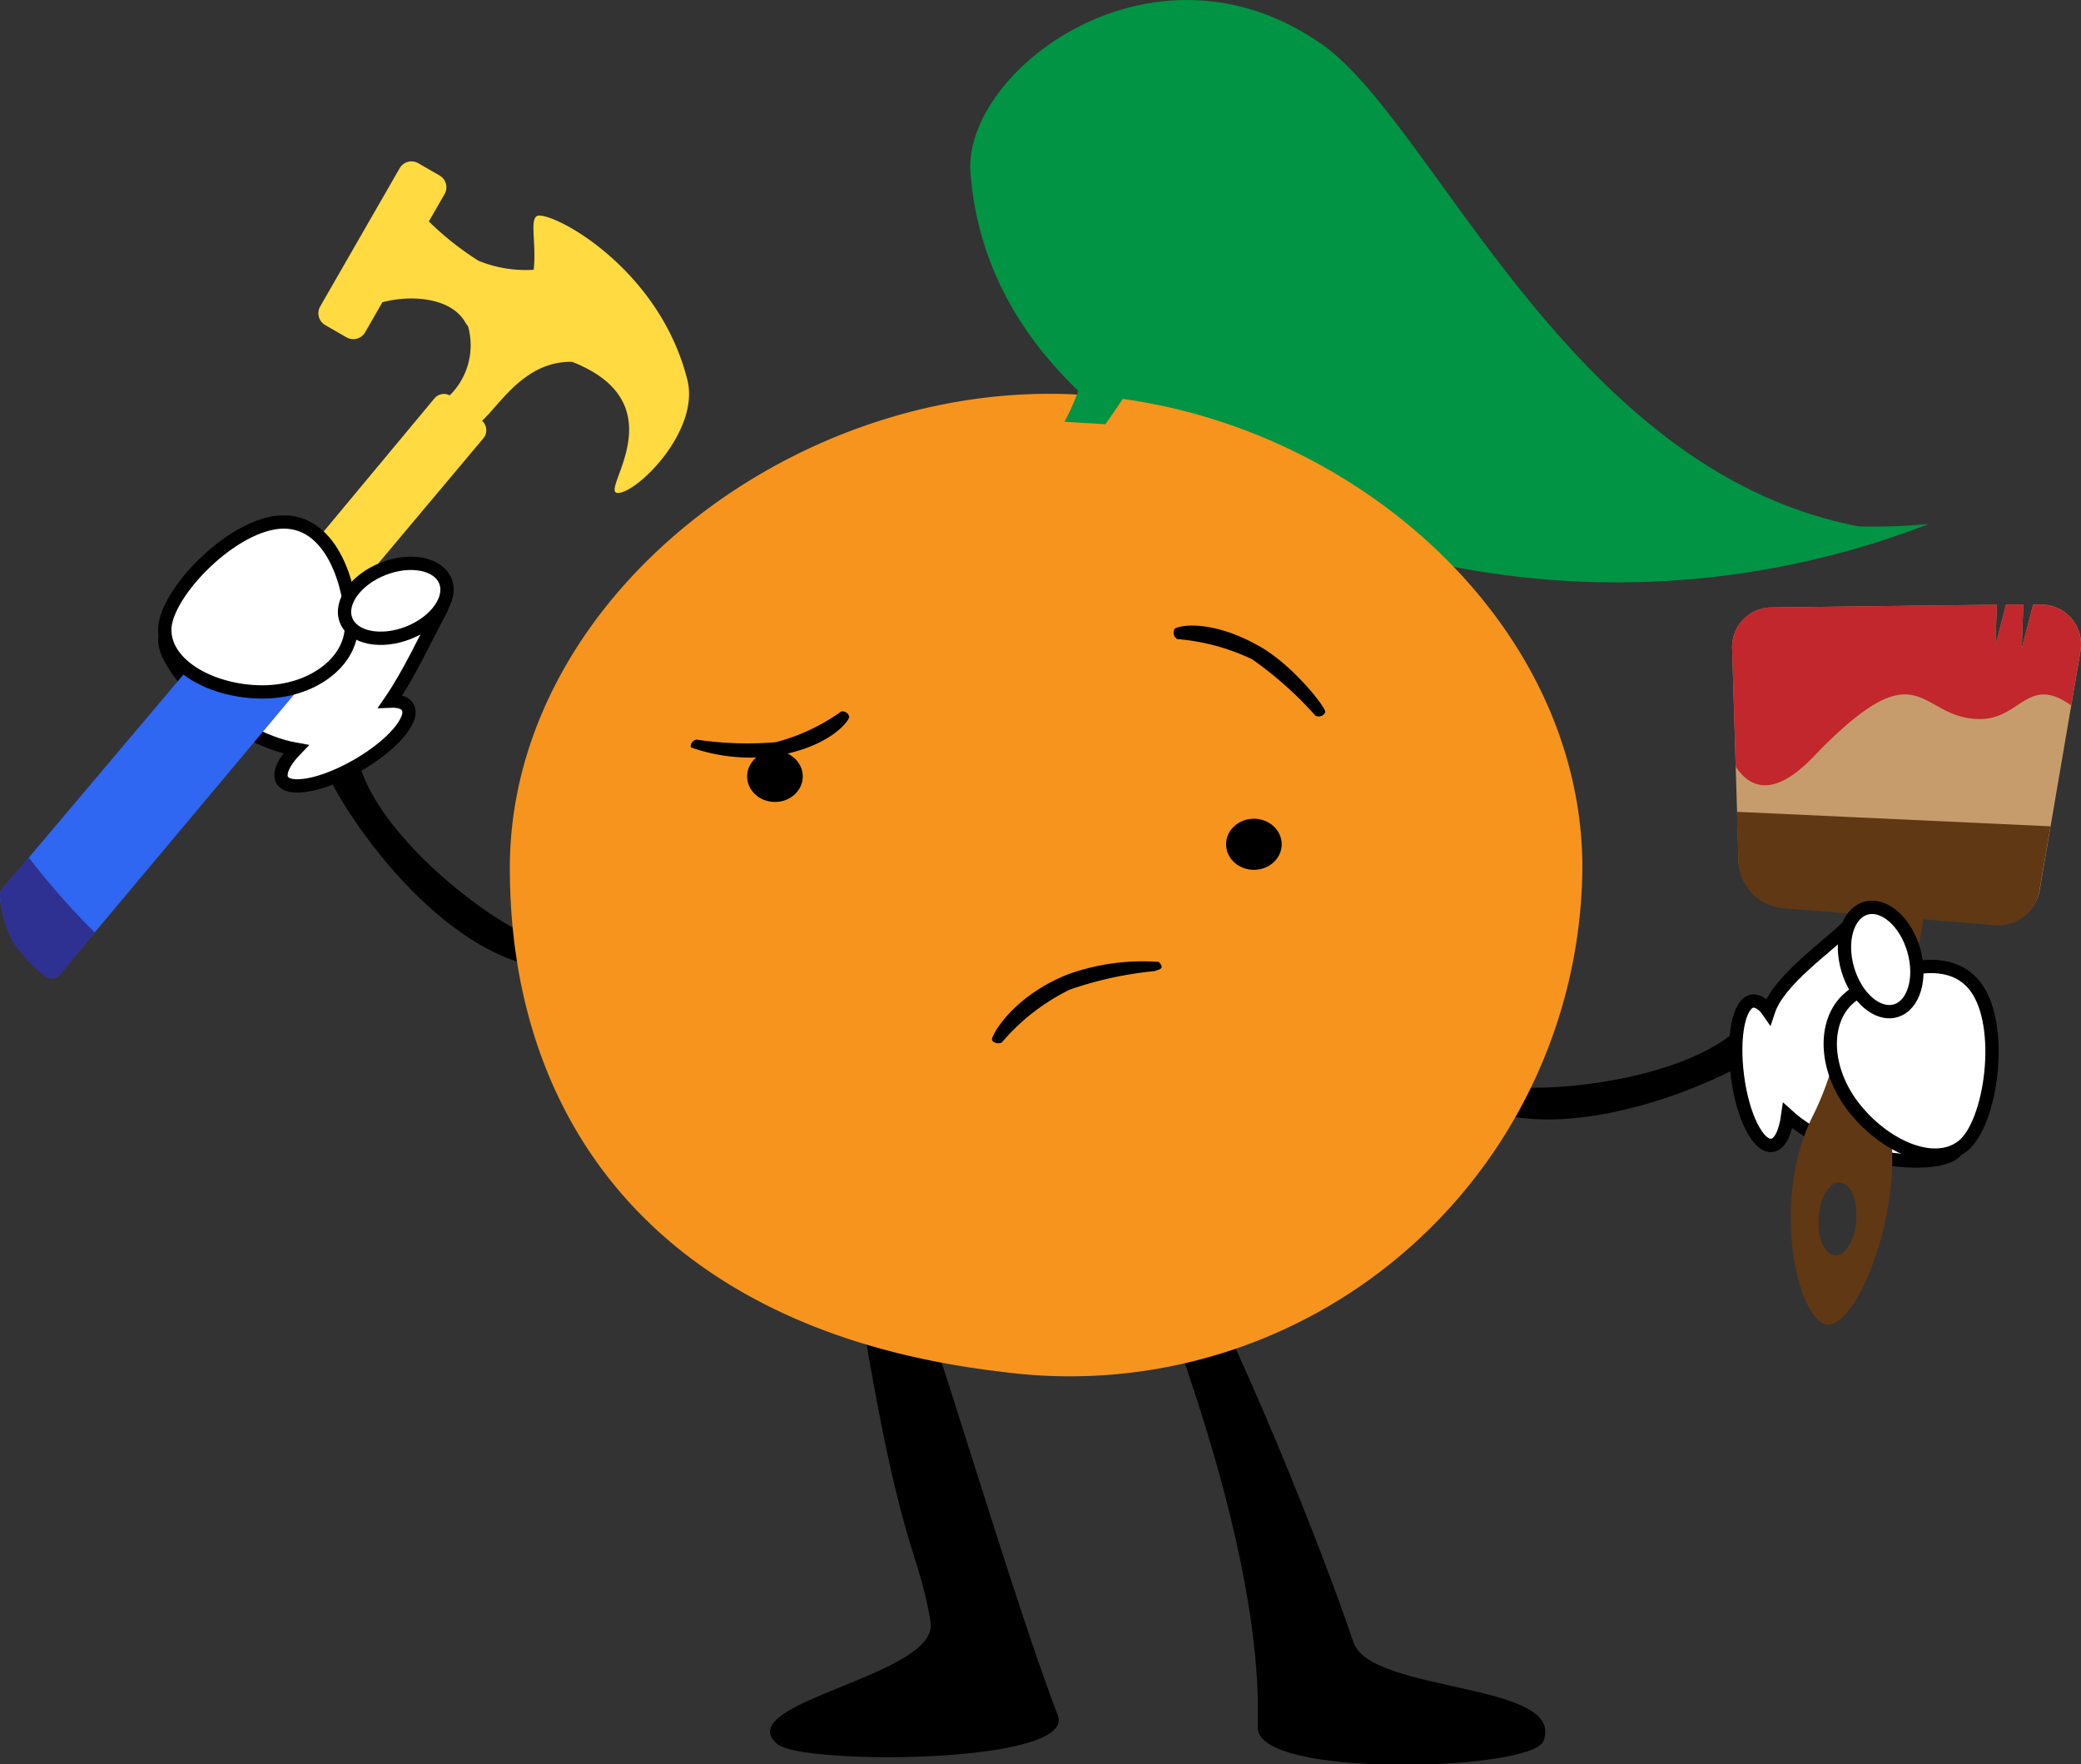 <svg xmlns="http://www.w3.org/2000/svg" viewBox="0 0 120.49 102.15"><rect x="0" y="0" width="120.49" height="102.15" fill="#333333" stroke="none"/><defs><style>.cls-1{fill:#009444;}.cls-2{fill:#f7941d;}.cls-3{fill:#fff;stroke:#000;stroke-miterlimit:10;stroke-width:0.77px;}.cls-4{fill:#2f66f2;}.cls-5{fill:#ffda40;}.cls-6{fill:#2e3192;}.cls-7{fill:#c69c6d;}.cls-8{fill:#603813;}.cls-9{fill:#c1272d;}</style></defs><title>skills</title><g id="Layer_2" data-name="Layer 2"><g id="Layer_4" data-name="Layer 4"><path d="M61.25,99.32c1.08,2.83-14.82,2.87-16.24,1.66-2.82-2.42,9.37-3.95,8.87-7.06-.81-5-1.94-3.33-5.16-25.31-.13-.87,1.14-.86,1.37-.86C51.6,67.75,57.62,89.84,61.25,99.32Z"/><path d="M72.82,100c-.1,3,15.85,2.53,16.54.81,1.38-3.45-10-2.75-11-5.74-1.62-4.84-6.74-17.94-10.64-24.54-.45-.76-2-.14-2.21,0S73.23,88.06,72.82,100Z"/><path d="M20.67,43.66c.9,5.08,9.59,11.07,10.75,10.62.5-.19-.28,1.75-1,1.54-6.56-1.8-12-11.15-11.71-11.9C19,43,20.48,42.57,20.67,43.66Z"/><path d="M101.08,59.13c-3.43,3.86-14,4.4-14.72,3.41-.32-.43-.68,1.64.07,1.85,6.53,1.9,16.06-3.21,16.21-4C102.84,59.41,101.82,58.3,101.08,59.13Z"/><path class="cls-1" d="M111.66,30.34a49.94,49.94,0,0,1-33.59.9C71.63,29.19,57.22,23.4,56.19,10,55.74,4.12,66.74-4.27,76.52,2.55c6.54,4.56,14.32,24.76,31.14,27.93A35.6,35.6,0,0,0,111.66,30.34Z"/><path class="cls-2" d="M91.62,50.25A29.68,29.68,0,0,1,58,79.42c-19.48-2.27-28.48-14.1-28.48-29.17s15.4-27.45,31.23-27.45S91.62,35.18,91.62,50.25Z"/><path class="cls-1" d="M64,24.56l-2.36-.14a14.89,14.89,0,0,0,1.67-6c0-2.88,2.26,1,3.33,1S64,24.56,64,24.56Z"/><path class="cls-3" d="M17.78,36.2c-4.21,0-8.24-.63-8.24.9s3.65,5.57,7.59,6.28c-.69.71-1,1.37-.8,1.77.4.7,2.36.32,4.37-.84s3.31-2.67,2.91-3.37c-.15-.26-.52-.37-1-.35,1.09-1.59,2-3.59,2.92-5.3C26.24,34,22,36.2,17.78,36.2Z"/><path class="cls-4" d="M3.5,56.35a.64.64,0,0,1-.92.08,9.13,9.13,0,0,1-1.85-2A7.29,7.29,0,0,1,0,52a.64.64,0,0,1,.14-.54L13.2,36a.65.65,0,0,1,.91-.08l3.34,2.78a.65.65,0,0,1,.08.91Z"/><path class="cls-5" d="M39.8,22c-1.57-6.27-7.35-9.52-8.58-9.52-.63,0-.14,1.55-.32,3.14a7.3,7.3,0,0,1-3.19-.52,17.1,17.1,0,0,1-2.88-2.28l.91-1.58a.79.79,0,0,0-.29-1.08l-1.23-.71a.79.79,0,0,0-1.08.29l-4.6,8a.79.79,0,0,0,.29,1.08l1.23.71a.79.79,0,0,0,1.08-.29l1-1.74c1.63-.44,4-.3,4.82,1.2a2,2,0,0,0,.14.19,4.08,4.08,0,0,1-1.06,4,.72.72,0,0,0-.89.18l-10.9,13.1a.73.73,0,0,0,.09,1L16,38.55a.73.73,0,0,0,1-.09L28,25.36a.73.73,0,0,0-.09-1h0c1-.89,2.48-3.48,5.22-3.41,6.22,2.45,1.51,7.59,2.64,7.59S40.53,24.94,39.8,22Z"/><path class="cls-6" d="M1.66,49.64.15,51.43A.64.64,0,0,0,0,52a7.29,7.29,0,0,0,.72,2.5,9.14,9.14,0,0,0,1.85,2,.64.64,0,0,0,.92-.08l2-2.43A42.86,42.86,0,0,1,1.66,49.64Z"/><path class="cls-3" d="M20.35,36.23c0,2.11-2.3,3.83-5.15,3.83s-5.66-1.49-5.66-3.6,4-6.24,6.89-6.24S20.35,34.12,20.35,36.23Z"/><ellipse class="cls-3" cx="22.92" cy="34.78" rx="3.09" ry="1.99" transform="translate(-11.14 10.8) rotate(-21.46)"/><path class="cls-3" d="M109.73,59.24c2.57,3.34,4.6,6.6,3.38,7.53s-6.64.5-9.6-2.18c-.14,1-.46,1.66-.91,1.72-.8.11-1.7-1.67-2-4s.09-4.25.89-4.36c.3,0,.61.18.9.6.6-1.83,3.38-3.68,4.76-5.06C108.18,52.48,107.16,55.9,109.73,59.24Z"/><path class="cls-7" d="M118.15,35h-.43l-.66,2.53.09-2.53h-1l-.62,2.39.09-2.38-13.07.16a2.29,2.29,0,0,0-2.26,2.36l.37,12.25a2.84,2.84,0,0,0,2.6,2.74l12.25,1a2.42,2.42,0,0,0,2.59-2l2.37-13.87A2.31,2.31,0,0,0,118.15,35Z"/><path class="cls-8" d="M100.56,47l.09,2.84a2.84,2.84,0,0,0,2.6,2.74l4.38.36c-.42,2.47-.61,7.56-2.66,11.65-2.53,5.05-.84,12.1.9,12.1s4.5-6.95,3.47-12c-.77-3.74,1.82-8.72,2-11.47l4.15.35a2.42,2.42,0,0,0,2.59-2l.64-3.73Zm6.92,23.67c-.09,1.17-.66,2.08-1.26,2s-1-1-.92-2.2.66-2.08,1.26-2S107.57,69.48,107.47,70.65Z"/><path class="cls-3" d="M107.2,57.67c-1.68,1.29-1.63,4.16.11,6.41s4.63,3.58,6.31,2.29,2.48-7,.75-9.26S108.88,56.38,107.2,57.67Z"/><ellipse class="cls-3" cx="108.84" cy="55.84" rx="1.99" ry="3.09" transform="matrix(0.96, -0.28, 0.28, 0.96, -11.23, 32.42)"/><path class="cls-9" d="M118.15,35h-.43l-.66,2.53.09-2.53h-1l-.62,2.39.09-2.38-13.07.16a2.29,2.29,0,0,0-2.26,2.36l.21,6.86c.89,1.34,2.3,1.71,4.49-.57,6.31-6.56,6-2.19,9.65-2.19h0c2.36,0,2.77-2.58,5.28-.79l.54-3.17A2.31,2.31,0,0,0,118.15,35Z"/><ellipse cx="44.87" cy="44.95" rx="1.61" ry="1.48"/><ellipse cx="72.6" cy="48.88" rx="1.61" ry="1.48"/><path d="M76.17,41.44a21.31,21.31,0,0,0-3.67-3.27A12.33,12.33,0,0,0,68.16,37a.43.43,0,0,1-.16-.57h0c.11-.2,2-.64,4.84.94,2,1.09,4,3.67,3.89,3.87h0A.42.42,0,0,1,76.17,41.44Z"/><path d="M66.87,56.22a21.28,21.28,0,0,0-4.92,1.07A12.19,12.19,0,0,0,58,60.36c-.22.1-.51,0-.56-.15h0c-.09-.18,1.13-2.5,4.39-3.8a12.84,12.84,0,0,1,5.26-.72h0C67.49,56.1,67.09,56.12,66.87,56.22Z"/><path d="M40.33,42.82a19.9,19.9,0,0,0,4.59.15,11.52,11.52,0,0,0,3.79-1.78.4.4,0,0,1,.46.31h0c0,.21-1,1.64-4,2.22A10.4,10.4,0,0,1,40,43.27h0A.39.39,0,0,1,40.33,42.82Z"/></g></g></svg>